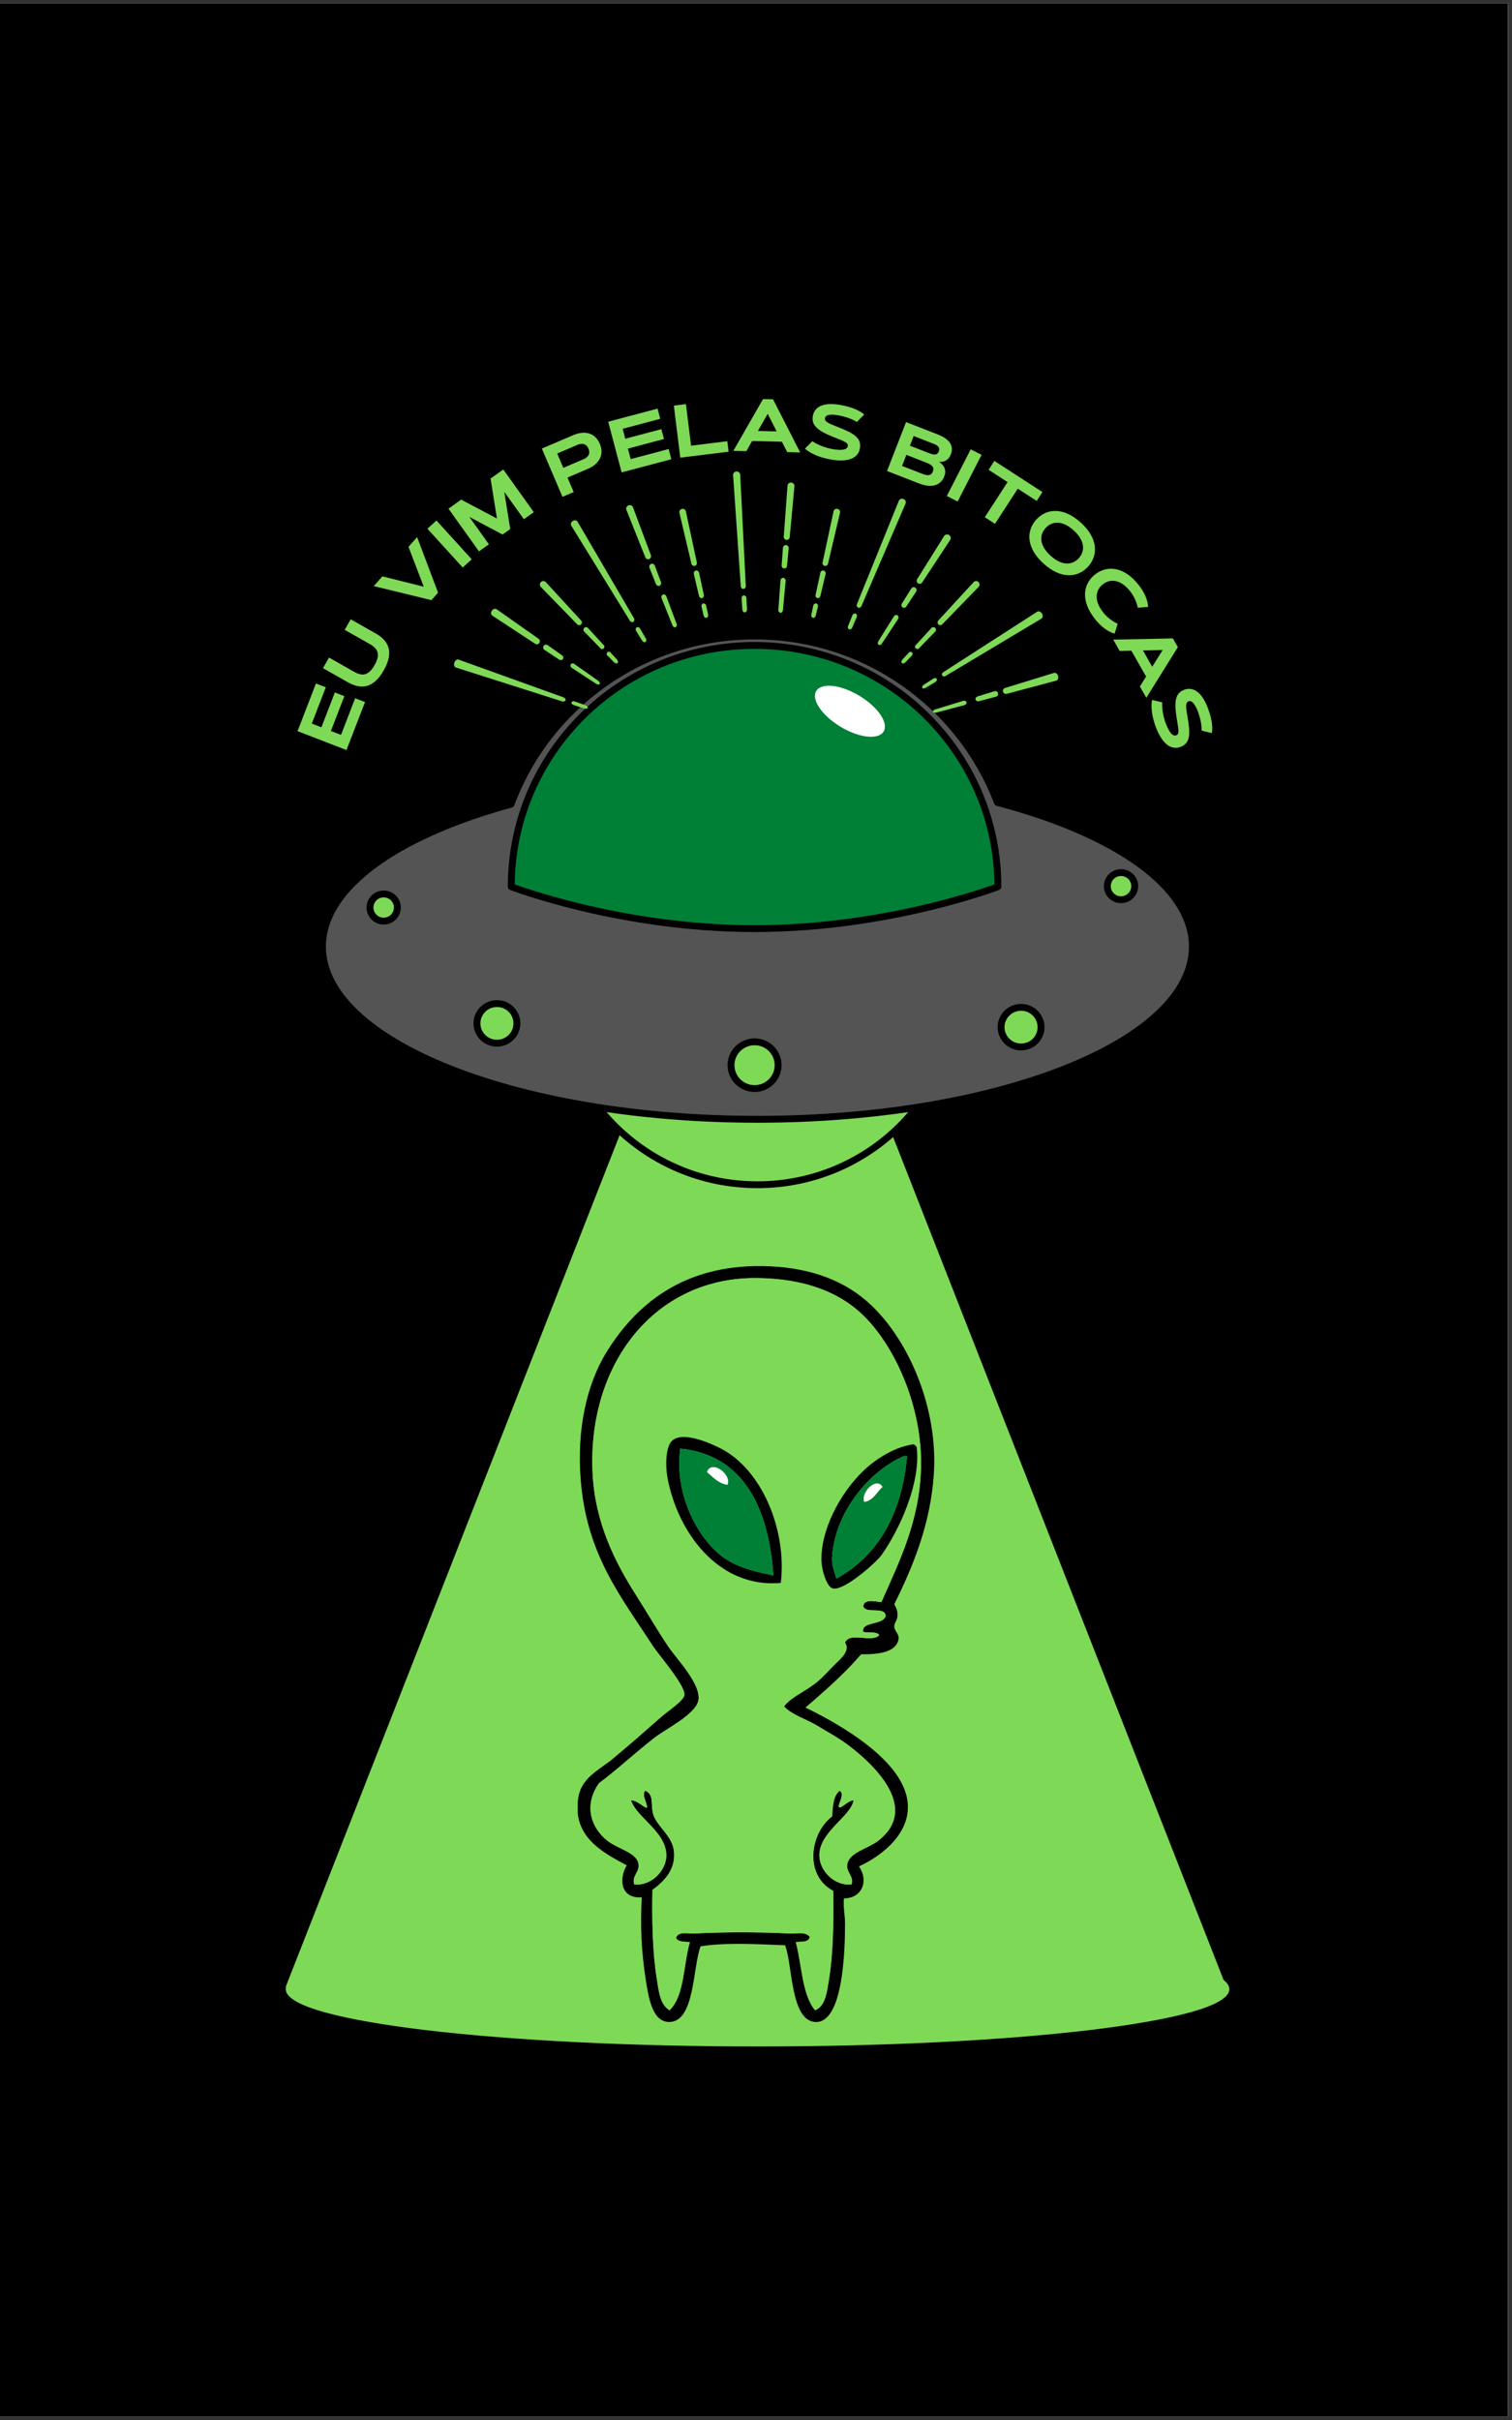 <svg xmlns="http://www.w3.org/2000/svg" xmlns:xlink="http://www.w3.org/1999/xlink" width="250" zoomAndPan="magnify" viewBox="0 0 187.5 300" height="400" preserveAspectRatio="xMidYMid meet" version="1.0"><rect x="0" y="0" width="187.5" height="300" fill="#333333" stroke="none"/><defs><g/><clipPath id="f9d3236e3f"><path d="M 0 0.398 L 187 0.398 L 187 299.602 L 0 299.602 Z M 0 0.398 " clip-rule="nonzero"/></clipPath><clipPath id="e8f3dbde12"><path d="M 35.41 121.641 L 84.461 121.641 L 84.461 246.539 L 35.41 246.539 Z M 35.41 121.641 " clip-rule="nonzero"/></clipPath><clipPath id="3536356041"><path d="M 103.039 121.641 L 152.062 121.641 L 152.062 246.539 L 103.039 246.539 Z M 103.039 121.641 " clip-rule="nonzero"/></clipPath><clipPath id="579804bc78"><path d="M 83.68 121.641 L 103.844 121.641 L 103.844 246.539 L 83.68 246.539 Z M 83.68 121.641 " clip-rule="nonzero"/></clipPath><clipPath id="fda58ca8d5"><path d="M 68 96 L 120 96 L 120 147.344 L 68 147.344 Z M 68 96 " clip-rule="nonzero"/></clipPath><clipPath id="6d37920ca8"><path d="M 39.551 78.344 L 148 78.344 L 148 139 L 39.551 139 Z M 39.551 78.344 " clip-rule="nonzero"/></clipPath><clipPath id="718c9d4d08"><path d="M 39.551 78.344 L 148.301 78.344 L 148.301 140 L 39.551 140 Z M 39.551 78.344 " clip-rule="nonzero"/></clipPath><clipPath id="fc1042b901"><path d="M 35.438 239.469 L 152.438 239.469 L 152.438 253.719 L 35.438 253.719 Z M 35.438 239.469 " clip-rule="nonzero"/></clipPath><clipPath id="f99ba51ae5"><path d="M 71.641 156.953 L 115.855 156.953 L 115.855 250.664 L 71.641 250.664 Z M 71.641 156.953 " clip-rule="nonzero"/></clipPath><clipPath id="f22e948e67"><path d="M 101 85 L 110 85 L 110 92 L 101 92 Z M 101 85 " clip-rule="nonzero"/></clipPath><clipPath id="bb89c81e81"><path d="M 102.379 83.734 L 110.734 88.754 L 108.418 92.609 L 100.062 87.59 Z M 102.379 83.734 " clip-rule="nonzero"/></clipPath><clipPath id="be34e94643"><path d="M 102.379 83.734 L 110.734 88.754 L 108.418 92.609 L 100.062 87.59 Z M 102.379 83.734 " clip-rule="nonzero"/></clipPath><clipPath id="cc51891d74"><path d="M 102.379 83.734 L 110.734 88.754 L 108.418 92.609 L 100.062 87.59 Z M 102.379 83.734 " clip-rule="nonzero"/></clipPath><clipPath id="2fddd3ce99"><path d="M 56.25 81 L 71 81 L 71 87 L 56.25 87 Z M 56.25 81 " clip-rule="nonzero"/></clipPath><clipPath id="5411a255d5"><path d="M 90 58.391 L 93 58.391 L 93 74 L 90 74 Z M 90 58.391 " clip-rule="nonzero"/></clipPath><clipPath id="fc53cfe158"><path d="M 115.66 86.844 L 120 86.844 L 120 88.359 L 115.66 88.359 Z M 115.66 86.844 " clip-rule="nonzero"/></clipPath><clipPath id="8521626c89"><path d="M 124.188 83.387 L 131.238 83.387 L 131.238 86.117 L 124.188 86.117 Z M 124.188 83.387 " clip-rule="nonzero"/></clipPath></defs><g clip-path="url(#f9d3236e3f)"><path fill="#ffffff" d="M 0 0.398 L 187.5 0.398 L 187.5 307.148 L 0 307.148 Z M 0 0.398 " fill-opacity="1" fill-rule="nonzero"/><path fill="#ffffff" d="M 0 0.398 L 187.5 0.398 L 187.5 300.398 L 0 300.398 Z M 0 0.398 " fill-opacity="1" fill-rule="nonzero"/><path fill="#000000" d="M 0 0.398 L 187.5 0.398 L 187.5 300.398 L 0 300.398 Z M 0 0.398 " fill-opacity="1" fill-rule="nonzero"/></g><g clip-path="url(#e8f3dbde12)"><path fill="#7ed957" d="M 84.25 121.82 L 35.789 245.387 L 35.406 246.367 L 84.461 246.367 Z M 84.25 121.82 " fill-opacity="1" fill-rule="nonzero"/></g><g clip-path="url(#3536356041)"><path fill="#7ed957" d="M 103.25 121.82 L 151.711 245.387 L 152.094 246.367 L 103.039 246.367 Z M 103.25 121.82 " fill-opacity="1" fill-rule="nonzero"/></g><g clip-path="url(#579804bc78)"><path fill="#7ed957" d="M 83.68 121.645 L 103.844 121.645 L 103.844 246.535 L 83.68 246.535 L 83.68 121.645 " fill-opacity="1" fill-rule="nonzero"/></g><g fill="#7ed957" fill-opacity="1"><g transform="translate(42.754, 93.533)"><g><path d="M -2.898 -3.371 L -4.09 -3.832 L -2.352 -8.332 L -3.574 -8.805 L -5.855 -2.895 L 0.211 -0.551 L 2.512 -6.5 L 1.289 -6.973 L -0.465 -2.434 L -1.719 -2.914 L -0.051 -7.23 L -1.23 -7.688 Z M -2.898 -3.371 "/></g></g></g><g fill="#7ed957" fill-opacity="1"><g transform="translate(45.426, 86.55)"><g><path d="M 2.164 -3.457 C 3.434 -5.699 2.812 -7.094 1.152 -8.031 L -1.938 -9.781 L -2.68 -8.469 L 0.41 -6.719 C 1.43 -6.141 1.789 -5.453 1.023 -4.102 C 0.262 -2.75 -0.516 -2.707 -1.535 -3.281 L -4.625 -5.035 L -5.371 -3.719 L -2.281 -1.969 C -0.621 -1.031 0.895 -1.215 2.164 -3.457 Z M 2.164 -3.457 "/></g></g></g><g fill="#7ed957" fill-opacity="1"><g transform="translate(49.635, 79.422)"><g/></g></g><g fill="#7ed957" fill-opacity="1"><g transform="translate(51.099, 77.106)"><g><path d="M 1.449 -4.375 L -3.684 -5.656 L -4.75 -4.449 L 2.398 -2.707 L 3.223 -3.637 L 0.629 -10.523 L -0.441 -9.316 Z M 1.449 -4.375 "/></g></g></g><g fill="#7ed957" fill-opacity="1"><g transform="translate(56.913, 70.782)"><g><path d="M 0.469 -0.426 L 1.586 -1.445 L -2.789 -6.258 L -3.91 -5.238 Z M 0.469 -0.426 "/></g></g></g><g fill="#7ed957" fill-opacity="1"><g transform="translate(58.919, 68.697)"><g><path d="M -1.73 -6.762 L -3.305 -5.633 L 0.48 -0.344 L 1.707 -1.223 L -0.719 -4.617 L 3.402 -2.434 L 4.355 -3.113 L 3.617 -7.723 L 6.047 -4.328 L 7.277 -5.207 L 3.492 -10.496 L 1.914 -9.371 L 2.707 -4.414 Z M -1.73 -6.762 "/></g></g></g><g fill="#7ed957" fill-opacity="1"><g transform="translate(66.865, 63.266)"><g/></g></g><g fill="#7ed957" fill-opacity="1"><g transform="translate(69.209, 61.823)"><g><path d="M 2.387 -6.672 C 3.059 -6.957 3.527 -6.766 3.766 -6.207 C 4.004 -5.648 3.82 -5.18 3.148 -4.895 L 0.648 -3.824 L -0.109 -5.602 Z M 1.93 -0.824 L 1.164 -2.621 L 3.664 -3.688 C 5.141 -4.32 5.742 -5.473 5.172 -6.809 C 4.602 -8.145 3.352 -8.508 1.871 -7.875 L -2.016 -6.215 L 0.543 -0.23 Z M 1.93 -0.824 "/></g></g></g><g fill="#7ed957" fill-opacity="1"><g transform="translate(76.518, 58.717)"><g><path d="M 1.023 -4.328 L 0.699 -5.559 L 5.359 -6.797 L 5.023 -8.062 L -1.098 -6.438 L 0.57 -0.152 L 6.734 -1.789 L 6.398 -3.055 L 1.695 -1.805 L 1.348 -3.105 L 5.82 -4.293 L 5.496 -5.516 Z M 1.023 -4.328 "/></g></g></g><g fill="#7ed957" fill-opacity="1"><g transform="translate(83.774, 56.809)"><g><path d="M 1.285 -6.715 L -0.211 -6.527 L 0.586 -0.074 L 6.578 -0.812 L 6.418 -2.113 L 1.926 -1.559 Z M 1.285 -6.715 "/></g></g></g><g fill="#7ed957" fill-opacity="1"><g transform="translate(90.759, 55.886)"><g><path d="M 6.863 0.164 L 8.473 0.203 L 5.105 -6.383 L 3.863 -6.414 L 0.18 0.004 L 1.793 0.043 L 2.512 -1.215 L 6.203 -1.125 Z M 4.441 -4.586 L 5.551 -2.406 L 3.227 -2.465 Z M 4.441 -4.586 "/></g></g></g><g fill="#7ed957" fill-opacity="1"><g transform="translate(99.405, 56.144)"><g><path d="M 7.766 -4.758 C 7.766 -4.758 7.012 -5.559 4.793 -5.945 C 2.461 -6.355 1.566 -5.555 1.395 -4.574 C 1.203 -3.488 1.844 -2.793 4.02 -1.938 C 5.375 -1.406 5.801 -1.258 5.723 -0.828 C 5.648 -0.406 5.043 -0.262 3.832 -0.473 C 2.262 -0.75 1.328 -1.453 1.328 -1.453 L 0.414 -0.527 C 0.414 -0.527 1.34 0.418 3.605 0.816 C 5.672 1.18 7.004 0.73 7.23 -0.562 C 7.449 -1.809 6.539 -2.422 4.531 -3.191 C 3.363 -3.641 2.824 -3.875 2.898 -4.309 C 2.969 -4.699 3.469 -4.848 4.566 -4.656 C 6.035 -4.398 6.852 -3.832 6.852 -3.832 Z M 7.766 -4.758 "/></g></g></g><g fill="#7ed957" fill-opacity="1"><g transform="translate(106.764, 57.561)"><g/></g></g><g fill="#7ed957" fill-opacity="1"><g transform="translate(109.449, 58.175)"><g><path d="M 4.496 1.75 C 6.414 2.496 7.316 1.742 7.648 0.883 C 7.93 0.168 7.695 -0.457 7.008 -0.922 C 7.641 -0.863 8.195 -1.156 8.457 -1.828 C 8.766 -2.621 8.688 -3.602 6.785 -4.34 L 2.906 -5.848 L 0.551 0.215 Z M 2.414 -0.414 L 2.949 -1.785 L 5.449 -0.809 C 6.266 -0.492 6.406 -0.176 6.23 0.281 C 6.055 0.734 5.734 0.875 4.918 0.559 Z M 3.391 -2.922 L 3.855 -4.121 L 6.359 -3.148 C 7.02 -2.891 7.105 -2.562 6.973 -2.219 C 6.84 -1.875 6.551 -1.691 5.895 -1.949 Z M 3.391 -2.922 "/></g></g></g><g fill="#7ed957" fill-opacity="1"><g transform="translate(116.846, 61.199)"><g><path d="M 0.566 0.289 L 1.91 0.977 L 4.875 -4.812 L 3.531 -5.5 Z M 0.566 0.289 "/></g></g></g><g fill="#7ed957" fill-opacity="1"><g transform="translate(119.508, 62.429)"><g><path d="M 3.801 -5.289 L 3.09 -4.188 L 5.438 -2.668 L 2.613 1.691 L 3.879 2.512 L 6.703 -1.848 L 9.051 -0.328 L 9.762 -1.43 Z M 3.801 -5.289 "/></g></g></g><g fill="#7ed957" fill-opacity="1"><g transform="translate(126.017, 66.556)"><g><path d="M 3.398 3.316 C 5.586 5.297 7.668 5.062 8.918 3.68 C 10.168 2.297 10.191 0.203 8.004 -1.777 C 5.816 -3.754 3.734 -3.523 2.484 -2.137 C 1.234 -0.754 1.211 1.34 3.398 3.316 Z M 4.277 2.344 C 2.793 1.004 2.895 -0.273 3.641 -1.094 C 4.383 -1.914 5.641 -2.145 7.125 -0.805 C 8.609 0.539 8.508 1.816 7.766 2.637 C 7.023 3.457 5.762 3.688 4.277 2.344 Z M 4.277 2.344 "/></g></g></g><g fill="#7ed957" fill-opacity="1"><g transform="translate(132.984, 72.935)"><g><path d="M 3.77 -0.492 C 4.633 -1.18 5.914 -1.203 7.16 0.359 C 7.938 1.336 8.109 2.402 8.109 2.402 L 9.387 2.309 C 9.387 2.309 9.457 1.137 8.188 -0.457 C 6.348 -2.762 4.258 -2.871 2.797 -1.707 C 1.34 -0.547 0.977 1.52 2.816 3.824 C 4.086 5.418 5.242 5.609 5.242 5.609 L 5.617 4.387 C 5.617 4.387 4.617 3.984 3.84 3.008 C 2.594 1.441 2.902 0.199 3.77 -0.492 Z M 3.77 -0.492 "/></g></g></g><g fill="#7ed957" fill-opacity="1"><g transform="translate(137.962, 79.139)"><g><path d="M 3.395 5.965 L 4.191 7.367 L 8.102 1.082 L 7.488 0.004 L 0.09 0.156 L 0.887 1.559 L 2.336 1.527 L 4.164 4.734 Z M 6.219 1.441 L 4.922 3.516 L 3.773 1.496 Z M 6.219 1.441 "/></g></g></g><g fill="#7ed957" fill-opacity="1"><g transform="translate(142.199, 86.68)"><g><path d="M 8.078 4.199 C 8.078 4.199 8.375 3.141 7.566 1.043 C 6.715 -1.168 5.57 -1.523 4.637 -1.164 C 3.609 -0.766 3.344 0.141 3.734 2.445 C 3.973 3.879 4.066 4.32 3.66 4.477 C 3.262 4.633 2.824 4.188 2.383 3.039 C 1.809 1.551 1.93 0.391 1.93 0.391 L 0.664 0.086 C 0.664 0.086 0.332 1.363 1.156 3.512 C 1.91 5.469 2.984 6.375 4.211 5.906 C 5.391 5.449 5.445 4.355 5.07 2.238 C 4.855 1.004 4.777 0.422 5.188 0.262 C 5.555 0.121 5.941 0.473 6.344 1.516 C 6.879 2.902 6.812 3.895 6.812 3.895 Z M 8.078 4.199 "/></g></g></g><path fill="#7ed957" d="M 118.871 122.141 C 118.871 135.797 107.703 146.871 93.926 146.871 C 80.152 146.871 68.98 135.797 68.98 122.141 C 68.98 108.48 80.152 97.41 93.926 97.41 C 107.703 97.41 118.871 108.48 118.871 122.141 " fill-opacity="1" fill-rule="nonzero"/><g clip-path="url(#fda58ca8d5)"><path fill="#000000" d="M 118.871 122.141 L 118.441 122.141 C 118.441 128.855 115.699 134.926 111.262 139.328 C 106.824 143.727 100.699 146.445 93.926 146.445 C 87.156 146.445 81.027 143.727 76.59 139.328 C 72.152 134.926 69.41 128.855 69.41 122.141 C 69.41 115.426 72.152 109.352 76.59 104.953 C 81.027 100.555 87.156 97.832 93.926 97.832 C 100.699 97.832 106.824 100.555 111.262 104.953 C 115.699 109.352 118.441 115.426 118.441 122.141 L 119.297 122.141 C 119.297 108.246 107.938 96.984 93.926 96.984 C 79.914 96.984 68.555 108.246 68.555 122.141 C 68.555 136.031 79.914 147.293 93.926 147.293 C 107.938 147.293 119.297 136.031 119.297 122.141 L 118.871 122.141 " fill-opacity="1" fill-rule="nonzero"/></g><g clip-path="url(#6d37920ca8)"><path fill="#545454" d="M 123.691 99.48 C 119.094 87.422 107.344 78.84 93.57 78.84 C 79.719 78.84 67.91 87.52 63.375 99.695 C 49.246 103.555 39.984 110.02 39.984 117.344 C 39.984 129.168 64.137 138.758 93.926 138.758 C 123.719 138.758 147.867 129.168 147.867 117.344 C 147.867 109.883 138.258 103.316 123.691 99.48 " fill-opacity="1" fill-rule="nonzero"/></g><g clip-path="url(#718c9d4d08)"><path fill="#000000" d="M 123.691 99.48 L 124.09 99.332 C 119.434 87.109 107.527 78.418 93.57 78.418 C 79.535 78.418 67.566 87.211 62.973 99.547 L 63.375 99.695 L 63.258 99.285 C 56.16 101.227 50.273 103.82 46.125 106.879 C 44.055 108.41 42.418 110.059 41.293 111.809 C 40.168 113.559 39.559 115.422 39.559 117.344 C 39.559 118.891 39.953 120.406 40.699 121.852 C 42.008 124.383 44.367 126.715 47.559 128.801 C 52.352 131.93 59.039 134.52 66.98 136.332 C 74.922 138.148 84.121 139.184 93.926 139.184 C 108.867 139.18 122.398 136.781 132.227 132.879 C 137.141 130.926 141.137 128.602 143.922 125.984 C 145.316 124.68 146.406 123.297 147.152 121.852 C 147.898 120.406 148.297 118.891 148.297 117.344 C 148.297 115.387 147.664 113.492 146.496 111.715 C 144.746 109.043 141.812 106.613 137.949 104.48 C 134.086 102.348 129.289 100.516 123.797 99.07 L 123.691 99.48 L 124.09 99.332 L 123.691 99.48 L 123.578 99.891 C 130.828 101.797 136.828 104.387 140.988 107.395 C 143.07 108.898 144.688 110.504 145.777 112.172 C 146.871 113.844 147.438 115.57 147.438 117.344 C 147.438 118.75 147.082 120.121 146.391 121.465 C 145.184 123.812 142.934 126.059 139.824 128.094 C 135.156 131.145 128.551 133.711 120.68 135.508 C 112.809 137.305 103.672 138.332 93.926 138.332 C 79.078 138.336 65.637 135.941 55.941 132.09 C 51.098 130.168 47.191 127.879 44.52 125.371 C 43.184 124.113 42.152 122.809 41.461 121.465 C 40.77 120.121 40.414 118.75 40.414 117.344 C 40.414 115.602 40.961 113.906 42.016 112.266 C 43.594 109.805 46.32 107.477 49.977 105.41 C 53.633 103.348 58.219 101.543 63.488 100.102 C 63.621 100.066 63.727 99.969 63.773 99.84 C 68.25 87.828 79.902 79.266 93.57 79.266 C 107.16 79.266 118.758 87.73 123.289 99.629 C 123.336 99.758 123.445 99.855 123.578 99.891 L 123.691 99.48 " fill-opacity="1" fill-rule="nonzero"/></g><path fill="#7ed957" d="M 49.277 112.504 C 49.277 113.434 48.516 114.188 47.578 114.188 C 46.641 114.188 45.883 113.434 45.883 112.504 C 45.883 111.574 46.641 110.824 47.578 110.824 C 48.516 110.824 49.277 111.574 49.277 112.504 " fill-opacity="1" fill-rule="nonzero"/><path fill="#000000" d="M 49.277 112.504 L 48.848 112.504 C 48.848 112.855 48.707 113.164 48.477 113.395 C 48.246 113.625 47.93 113.762 47.578 113.762 C 47.227 113.762 46.91 113.625 46.68 113.395 C 46.449 113.164 46.309 112.855 46.309 112.504 C 46.309 112.156 46.449 111.844 46.68 111.613 C 46.91 111.387 47.227 111.246 47.578 111.246 C 47.93 111.246 48.246 111.387 48.477 111.613 C 48.707 111.844 48.848 112.156 48.848 112.504 L 49.703 112.504 C 49.703 111.34 48.754 110.398 47.578 110.398 C 46.406 110.398 45.453 111.344 45.453 112.504 C 45.453 113.668 46.406 114.613 47.578 114.613 C 48.754 114.613 49.703 113.668 49.703 112.504 L 49.277 112.504 " fill-opacity="1" fill-rule="nonzero"/><path fill="#7ed957" d="M 140.715 109.852 C 140.715 110.781 139.953 111.535 139.016 111.535 C 138.078 111.535 137.316 110.781 137.316 109.852 C 137.316 108.922 138.078 108.168 139.016 108.168 C 139.953 108.168 140.715 108.922 140.715 109.852 " fill-opacity="1" fill-rule="nonzero"/><path fill="#000000" d="M 140.715 109.852 L 140.285 109.852 C 140.285 110.203 140.145 110.512 139.914 110.742 C 139.68 110.973 139.367 111.113 139.016 111.113 C 138.664 111.113 138.348 110.973 138.117 110.742 C 137.887 110.512 137.746 110.203 137.746 109.852 C 137.746 109.504 137.887 109.191 138.117 108.965 C 138.348 108.734 138.664 108.594 139.016 108.594 C 139.367 108.594 139.684 108.734 139.914 108.965 C 140.145 109.191 140.285 109.504 140.285 109.852 L 141.141 109.852 C 141.141 108.688 140.188 107.746 139.016 107.746 C 137.84 107.746 136.891 108.688 136.891 109.852 C 136.891 111.016 137.84 111.961 139.016 111.961 C 140.188 111.961 141.141 111.016 141.141 109.852 L 140.715 109.852 " fill-opacity="1" fill-rule="nonzero"/><path fill="#7ed957" d="M 64.102 126.867 C 64.102 128.223 62.992 129.32 61.625 129.32 C 60.258 129.32 59.148 128.223 59.148 126.867 C 59.148 125.512 60.258 124.41 61.625 124.41 C 62.992 124.41 64.102 125.512 64.102 126.867 " fill-opacity="1" fill-rule="nonzero"/><path fill="#000000" d="M 64.102 126.867 L 63.672 126.867 C 63.672 127.43 63.445 127.934 63.074 128.301 C 62.703 128.672 62.191 128.898 61.625 128.898 C 61.059 128.898 60.547 128.672 60.176 128.301 C 59.805 127.934 59.574 127.43 59.574 126.867 C 59.574 126.305 59.805 125.797 60.176 125.43 C 60.547 125.062 61.059 124.836 61.625 124.836 C 62.191 124.836 62.703 125.062 63.074 125.43 C 63.445 125.797 63.672 126.305 63.672 126.867 L 64.527 126.867 C 64.527 125.273 63.227 123.984 61.625 123.984 C 60.02 123.984 58.723 125.273 58.719 126.867 C 58.719 128.457 60.02 129.746 61.625 129.746 C 63.227 129.746 64.527 128.457 64.527 126.867 L 64.102 126.867 " fill-opacity="1" fill-rule="nonzero"/><path fill="#7ed957" d="M 129.098 127.332 C 129.098 128.691 127.988 129.789 126.621 129.789 C 125.254 129.789 124.145 128.691 124.145 127.332 C 124.145 125.977 125.254 124.879 126.621 124.879 C 127.988 124.879 129.098 125.977 129.098 127.332 " fill-opacity="1" fill-rule="nonzero"/><path fill="#000000" d="M 129.098 127.332 L 128.668 127.332 C 128.668 127.898 128.441 128.402 128.07 128.77 C 127.699 129.141 127.188 129.363 126.621 129.363 C 126.055 129.363 125.547 129.141 125.172 128.77 C 124.801 128.402 124.57 127.895 124.57 127.332 C 124.57 126.773 124.801 126.266 125.172 125.898 C 125.547 125.527 126.055 125.301 126.621 125.301 C 127.188 125.301 127.699 125.527 128.07 125.898 C 128.441 126.266 128.668 126.773 128.668 127.332 L 129.527 127.332 C 129.527 125.742 128.227 124.453 126.621 124.453 C 125.016 124.453 123.715 125.742 123.715 127.332 C 123.715 128.926 125.016 130.215 126.621 130.215 C 128.227 130.215 129.527 128.926 129.527 127.332 L 129.098 127.332 " fill-opacity="1" fill-rule="nonzero"/><path fill="#7ed957" d="M 96.492 132.047 C 96.492 133.648 95.188 134.945 93.57 134.945 C 91.957 134.945 90.648 133.648 90.648 132.047 C 90.648 130.449 91.957 129.152 93.57 129.152 C 95.188 129.152 96.492 130.449 96.492 132.047 " fill-opacity="1" fill-rule="nonzero"/><path fill="#000000" d="M 96.492 132.047 L 96.066 132.047 C 96.066 132.73 95.789 133.348 95.336 133.797 C 94.883 134.246 94.262 134.523 93.57 134.523 C 92.883 134.523 92.262 134.246 91.809 133.797 C 91.355 133.348 91.078 132.73 91.078 132.047 C 91.078 131.363 91.355 130.75 91.809 130.301 C 92.262 129.852 92.883 129.574 93.57 129.574 C 94.262 129.574 94.883 129.852 95.336 130.301 C 95.789 130.75 96.066 131.363 96.066 132.047 L 96.922 132.047 C 96.922 130.215 95.422 128.727 93.57 128.727 C 91.723 128.727 90.223 130.215 90.223 132.047 C 90.223 133.883 91.723 135.371 93.57 135.371 C 95.422 135.371 96.922 133.883 96.922 132.047 L 96.492 132.047 " fill-opacity="1" fill-rule="nonzero"/><path fill="#008037" d="M 123.746 109.926 C 123.746 109.926 110.234 115.121 93.57 115.121 C 76.906 115.121 63.398 109.926 63.398 109.926 C 63.398 93.406 76.906 80.012 93.57 80.012 C 110.234 80.012 123.746 93.406 123.746 109.926 " fill-opacity="1" fill-rule="nonzero"/><path fill="#000000" d="M 123.746 109.926 L 123.59 109.531 L 123.555 109.547 C 122.773 109.84 109.629 114.695 93.57 114.695 C 85.285 114.695 77.773 113.402 72.336 112.109 C 69.617 111.465 67.418 110.816 65.902 110.336 C 65.141 110.094 64.555 109.891 64.156 109.75 C 63.957 109.68 63.805 109.625 63.703 109.586 C 63.652 109.57 63.613 109.555 63.59 109.547 L 63.555 109.531 L 63.398 109.926 L 63.828 109.926 C 63.828 101.781 67.156 94.414 72.539 89.074 C 77.922 83.734 85.355 80.438 93.57 80.438 C 101.789 80.438 109.219 83.734 114.605 89.074 C 119.988 94.414 123.316 101.781 123.316 109.926 L 123.746 109.926 L 123.59 109.531 L 123.746 109.926 L 124.172 109.926 C 124.172 93.172 110.473 79.59 93.57 79.586 C 76.672 79.59 62.973 93.172 62.973 109.926 C 62.973 110.102 63.078 110.258 63.242 110.32 C 63.273 110.332 76.82 115.543 93.57 115.543 C 110.324 115.543 123.871 110.332 123.898 110.32 C 124.066 110.258 124.172 110.102 124.172 109.926 L 123.746 109.926 " fill-opacity="1" fill-rule="nonzero"/><g clip-path="url(#fc1042b901)"><path fill="#7ed957" d="M 142.281 242.562 C 135.844 241.426 126.875 240.551 116.344 240.027 C 109.25 239.672 101.711 239.492 93.941 239.492 C 92.25 239.492 90.691 239.5 89.18 239.516 C 58.543 239.812 35.438 242.855 35.438 246.598 C 35.438 249.199 46.211 250.879 52.633 251.648 C 63.668 252.969 78.336 253.695 93.941 253.695 C 109.543 253.695 124.211 252.969 135.246 251.648 C 141.668 250.879 152.445 249.199 152.445 246.598 C 152.445 245.109 149.023 243.75 142.281 242.562 Z M 142.281 242.562 " fill-opacity="1" fill-rule="nonzero"/></g><g clip-path="url(#f99ba51ae5)"><path fill="#000000" d="M 79.184 231.105 C 79.008 229.66 76.68 229.246 75.336 228.199 C 73.324 226.633 72.324 223.852 74.273 221.066 C 76.625 219.297 78.305 217.688 81.043 215.516 C 82.516 214.348 86.332 212.512 86.613 210.758 C 86.938 208.734 83.898 205.637 82.898 204.152 C 81.504 202.078 80.203 199.828 78.918 197.812 C 76.316 193.727 73.758 188.801 73.477 182.484 C 72.887 169.055 81.199 158.355 93.777 158.438 C 99.656 158.477 104.102 160.129 107.18 163.195 C 111.113 167.117 114.402 174.566 114.211 181.957 C 114.039 188.543 111.562 193.496 109.301 198.605 C 108.465 198.539 107.168 198.172 107.047 199.133 C 107.379 200.121 109.75 199.082 109.832 200.32 C 109.523 201.512 106.77 200.973 107.047 202.305 C 107.691 202.453 108.73 202.211 109.035 202.699 C 108.113 203.723 105.406 202.23 104.789 203.625 C 105.484 204.684 104.219 205.629 103.332 206.531 C 102.68 207.195 102.051 207.887 101.473 208.383 C 100 209.648 98.055 210.367 97.227 211.551 C 98.285 212.633 99.895 213.059 101.34 213.93 C 102.648 214.719 104.047 215.469 105.32 216.441 C 108.844 219.133 113.906 224.309 108.902 228.199 C 107.645 229.18 105.16 229.66 105.055 231.238 C 104.992 232.168 105.934 232.652 105.586 233.617 C 103.336 233.801 101.555 231.77 101.605 229.918 C 101.684 227.031 105.492 225.211 105.852 223.18 C 105.121 223.188 104.254 224.367 103.992 223.973 C 104.035 223.391 104.77 222.414 104.125 221.988 C 103.359 222.59 103.258 223.855 103.199 225.16 C 100.395 227.289 99.719 232.523 103.332 234.41 C 103.391 238.242 103.316 242.285 102.801 245.375 C 102.555 246.832 102.406 248.695 101.074 249.207 C 99.441 247.223 99.449 243.602 98.688 240.75 C 99.41 240.68 100.332 240.805 100.41 240.09 C 99.801 239.418 98.852 239.738 98.023 239.695 C 94.262 239.504 89.742 239.492 86.082 239.695 C 85.355 239.734 84.141 239.371 83.828 240.223 C 84.051 240.746 84.844 240.707 85.551 240.75 C 84.727 243.586 84.898 247.414 83.031 249.207 C 81.812 248.492 81.684 246.758 81.438 245.242 C 80.918 242.012 80.836 238.043 80.91 234.277 C 82.645 233.043 83.84 231.508 83.562 229.391 C 83.324 227.574 81.516 226.414 81.043 225.027 C 80.598 223.738 81.215 222.461 79.98 221.988 C 79.594 222.691 80.234 223.375 80.246 224.105 C 79.809 224.094 79.105 223.215 78.254 223.18 C 78.953 225.359 82.645 227.062 82.633 230.051 C 82.625 231.785 80.871 233.82 78.652 233.617 C 78.324 232.527 79.309 232.133 79.184 231.105 Z M 77.723 231.238 C 76.703 232.941 76.969 235.406 79.582 235.203 C 79.402 238.699 79.508 241.844 80.113 245.641 C 80.465 247.852 80.961 250.703 83.031 250.66 C 86.18 250.598 85.902 243.809 86.879 241.281 C 89.906 240.777 94.113 241.023 97.359 241.148 C 98.293 243.512 98.004 250.441 101.074 250.66 C 104.57 250.91 104.797 241.695 104.789 238.375 C 104.789 237.426 104.539 236.352 104.656 235.336 C 106.953 235.324 107.742 233.113 106.516 231.371 C 109.812 229.871 114.43 226.152 111.82 221.066 C 109.711 216.949 103.602 213.477 99.883 211.684 C 102.293 209.598 104.707 207.508 106.781 205.078 C 109.012 205.098 111.125 204.82 111.422 203.227 C 111.547 202.566 110.922 202.227 110.895 201.645 C 110.871 201.242 111.285 200.824 111.289 200.32 C 111.301 199.617 111.203 199.48 110.895 198.867 C 113.363 193.914 115.395 188.77 115.801 182.75 C 116.348 174.637 112.754 166.23 107.973 161.742 C 104.922 158.875 100.809 157.23 95.504 156.984 C 85.414 156.52 79.258 161.191 75.336 167.422 C 72.738 171.547 71.5 177.199 72.02 183.543 C 72.773 192.758 76.984 197.898 81.043 204.152 C 81.625 205.055 84.961 208.883 84.887 210.098 C 84.844 210.832 82.828 212.113 81.969 212.875 C 79.75 214.832 78.184 216.211 76 218.027 C 74.367 219.383 72.207 220.305 71.754 222.652 C 70.793 227.645 74.77 229.66 77.723 231.238 " fill-opacity="1" fill-rule="evenodd"/></g><path fill="#7ed957" d="M 113.68 179.445 C 114.203 183.926 111.465 189.754 109.301 192.789 C 108.668 193.676 104.531 197.391 103.199 196.887 C 102.516 196.629 101.918 194.711 101.871 193.582 C 101.707 189.746 104.191 185.086 107.047 182.352 C 108.691 180.777 111.078 179.324 113.281 179.051 C 113.473 179.125 113.605 179.258 113.68 179.445 Z M 82.766 183.145 C 82.504 181.703 82.547 179.43 83.297 178.652 C 84.582 177.324 88.129 178.926 89.398 179.578 C 94.453 182.176 97.594 189.609 96.828 196.227 C 89.059 196.93 83.992 189.879 82.766 183.145 Z M 78.652 233.617 C 80.871 233.82 82.625 231.785 82.633 230.051 C 82.645 227.062 78.953 225.359 78.254 223.18 C 79.105 223.215 79.809 224.094 80.246 224.105 C 80.234 223.375 79.594 222.691 79.98 221.988 C 81.219 222.461 80.598 223.738 81.043 225.027 C 81.516 226.414 83.324 227.574 83.562 229.391 C 83.84 231.508 82.645 233.043 80.91 234.277 C 80.836 238.043 80.918 242.012 81.438 245.242 C 81.684 246.758 81.812 248.492 83.031 249.207 C 84.898 247.414 84.727 243.586 85.551 240.75 C 84.844 240.707 84.051 240.746 83.828 240.223 C 84.141 239.371 85.355 239.734 86.082 239.695 C 89.742 239.492 94.262 239.504 98.023 239.695 C 98.852 239.738 99.801 239.418 100.41 240.09 C 100.332 240.805 99.41 240.68 98.688 240.75 C 99.449 243.602 99.441 247.223 101.074 249.207 C 102.406 248.695 102.555 246.832 102.801 245.375 C 103.316 242.285 103.391 238.242 103.332 234.41 C 99.719 232.523 100.395 227.289 103.199 225.16 C 103.258 223.855 103.359 222.59 104.125 221.988 C 104.77 222.414 104.035 223.391 103.992 223.973 C 104.254 224.367 105.121 223.188 105.852 223.18 C 105.492 225.211 101.684 227.031 101.605 229.918 C 101.555 231.77 103.336 233.801 105.586 233.617 C 105.934 232.652 104.992 232.168 105.055 231.238 C 105.16 229.66 107.645 229.18 108.902 228.199 C 113.906 224.309 108.844 219.133 105.32 216.441 C 104.047 215.469 102.648 214.719 101.34 213.93 C 99.895 213.059 98.285 212.637 97.227 211.551 C 98.055 210.367 100 209.648 101.473 208.383 C 102.051 207.887 102.68 207.195 103.332 206.531 C 104.219 205.629 105.484 204.684 104.789 203.625 C 105.406 202.23 108.113 203.727 109.035 202.699 C 108.73 202.211 107.691 202.453 107.047 202.305 C 106.77 200.973 109.523 201.512 109.832 200.32 C 109.75 199.082 107.379 200.121 107.047 199.133 C 107.168 198.172 108.465 198.539 109.301 198.605 C 111.562 193.496 114.039 188.543 114.211 181.957 C 114.402 174.566 111.113 167.117 107.18 163.195 C 104.102 160.129 99.656 158.477 93.777 158.438 C 81.199 158.355 72.887 169.055 73.48 182.484 C 73.758 188.801 76.316 193.73 78.918 197.812 C 80.203 199.828 81.504 202.078 82.898 204.152 C 83.898 205.637 86.938 208.734 86.613 210.758 C 86.332 212.512 82.516 214.348 81.043 215.516 C 78.305 217.688 76.625 219.297 74.273 221.066 C 72.324 223.852 73.324 226.633 75.336 228.199 C 76.68 229.246 79.008 229.66 79.184 231.105 C 79.309 232.133 78.324 232.527 78.652 233.617 " fill-opacity="1" fill-rule="evenodd"/><path fill="#000000" d="M 88.734 192.262 C 85.773 189.426 83.691 184.406 84.359 179.578 C 92.152 180.359 95.336 186.879 95.902 195.301 C 92.863 194.691 90.57 194.02 88.734 192.262 Z M 96.828 196.227 C 97.594 189.609 94.453 182.176 89.398 179.578 C 88.129 178.926 84.582 177.32 83.297 178.652 C 82.547 179.43 82.504 181.703 82.766 183.145 C 83.992 189.879 89.059 196.93 96.828 196.227 " fill-opacity="1" fill-rule="evenodd"/><path fill="#000000" d="M 103.199 192.793 C 103.684 187.223 107.875 182.336 112.086 180.504 C 112.219 180.504 112.352 180.504 112.484 180.504 C 111.816 187.809 108.859 192.836 103.727 195.699 C 103.418 194.676 103.09 194.031 103.199 192.793 Z M 113.281 179.051 C 111.078 179.324 108.691 180.777 107.047 182.352 C 104.191 185.086 101.707 189.746 101.871 193.582 C 101.918 194.711 102.516 196.629 103.199 196.887 C 104.531 197.391 108.668 193.676 109.301 192.793 C 111.465 189.754 114.203 183.926 113.68 179.445 C 113.605 179.258 113.473 179.125 113.281 179.051 " fill-opacity="1" fill-rule="evenodd"/><path fill="#008037" d="M 90.195 184.07 C 89.031 183.863 88.422 183.105 87.676 182.484 C 88.246 180.879 90.805 182.832 90.195 184.07 Z M 95.902 195.301 C 95.336 186.879 92.152 180.359 84.359 179.578 C 83.691 184.406 85.773 189.426 88.734 192.262 C 90.57 194.02 92.863 194.691 95.902 195.301 " fill-opacity="1" fill-rule="evenodd"/><path fill="#008037" d="M 109.434 184.336 C 108.691 184.965 108.352 185.988 107.18 186.184 C 106.695 185.047 108.699 183.004 109.434 184.336 Z M 103.727 195.699 C 108.859 192.836 111.816 187.809 112.484 180.504 C 112.352 180.504 112.219 180.504 112.086 180.504 C 107.875 182.336 103.684 187.223 103.199 192.789 C 103.09 194.031 103.418 194.676 103.727 195.699 " fill-opacity="1" fill-rule="evenodd"/><path fill="#ffffff" d="M 87.676 182.484 C 88.422 183.105 89.031 183.863 90.195 184.07 C 90.805 182.832 88.246 180.879 87.676 182.484 " fill-opacity="1" fill-rule="evenodd"/><path fill="#ffffff" d="M 107.18 186.184 C 108.352 185.988 108.691 184.965 109.434 184.336 C 108.699 183.004 106.695 185.047 107.18 186.184 " fill-opacity="1" fill-rule="evenodd"/><g clip-path="url(#f22e948e67)"><g clip-path="url(#bb89c81e81)"><g clip-path="url(#be34e94643)"><g clip-path="url(#cc51891d74)"><path fill="#ffffff" d="M 109.578 90.684 C 109.422 90.938 109.168 91.121 108.816 91.227 C 108.461 91.336 108.035 91.363 107.535 91.309 C 107.035 91.254 106.5 91.121 105.93 90.914 C 105.359 90.703 104.797 90.43 104.242 90.098 C 103.688 89.766 103.184 89.395 102.73 88.992 C 102.277 88.586 101.91 88.176 101.625 87.758 C 101.34 87.344 101.164 86.953 101.094 86.59 C 101.023 86.227 101.066 85.918 101.219 85.66 C 101.371 85.406 101.625 85.223 101.98 85.117 C 102.336 85.008 102.762 84.98 103.262 85.035 C 103.762 85.09 104.297 85.223 104.867 85.43 C 105.438 85.641 106 85.914 106.555 86.246 C 107.109 86.578 107.613 86.949 108.066 87.352 C 108.52 87.758 108.887 88.168 109.172 88.586 C 109.453 89 109.633 89.391 109.703 89.754 C 109.773 90.117 109.73 90.426 109.578 90.684 Z M 109.578 90.684 " fill-opacity="1" fill-rule="nonzero"/></g></g></g></g><path fill="#7ed957" d="M 71.555 77.375 C 71.672 77.523 71.887 77.547 72.031 77.426 C 72.18 77.309 72.199 77.094 72.082 76.945 C 72.07 76.934 72.059 76.918 72.047 76.906 L 67.656 72.133 C 67.473 71.98 67.203 72 67.047 72.184 C 66.918 72.34 66.914 72.562 67.035 72.727 L 71.555 77.375 " fill-opacity="1" fill-rule="nonzero"/><g clip-path="url(#2fddd3ce99)"><path fill="#7ed957" d="M 70.129 86.816 C 70.18 86.684 70.062 86.52 69.867 86.445 L 56.875 81.773 C 56.68 81.699 56.441 81.867 56.344 82.141 C 56.242 82.41 56.344 82.695 56.539 82.754 L 69.695 86.945 C 69.852 87.02 70.039 86.965 70.129 86.816 " fill-opacity="1" fill-rule="nonzero"/></g><path fill="#7ed957" d="M 71.316 86.969 C 71.121 86.898 70.926 86.945 70.879 87.07 C 70.828 87.195 70.969 87.352 71.164 87.414 L 72.461 87.828 C 72.664 87.891 72.836 87.852 72.883 87.75 C 72.922 87.645 72.793 87.5 72.602 87.43 L 71.316 86.969 " fill-opacity="1" fill-rule="nonzero"/><path fill="#7ed957" d="M 67.922 79.984 C 67.766 79.863 67.543 79.895 67.426 80.051 C 67.422 80.055 67.418 80.062 67.414 80.066 C 67.305 80.238 67.359 80.465 67.527 80.574 C 67.527 80.574 67.531 80.574 67.531 80.574 L 69.332 81.758 C 69.48 81.871 69.699 81.848 69.816 81.699 C 69.902 81.531 69.844 81.324 69.684 81.227 L 67.922 79.984 " fill-opacity="1" fill-rule="nonzero"/><path fill="#7ed957" d="M 74.367 84.793 C 74.43 84.691 74.352 84.512 74.184 84.391 L 71.242 82.324 C 71.109 82.199 70.902 82.211 70.777 82.344 C 70.777 82.348 70.773 82.348 70.773 82.352 C 70.695 82.52 70.762 82.719 70.926 82.805 L 73.93 84.773 C 74.105 84.887 74.301 84.898 74.367 84.793 " fill-opacity="1" fill-rule="nonzero"/><path fill="#7ed957" d="M 66.367 79.809 C 66.539 79.922 66.77 79.879 66.883 79.707 C 66.996 79.535 66.949 79.305 66.785 79.184 L 61.582 75.523 C 61.375 75.41 61.117 75.492 61.008 75.699 C 61.004 75.703 61.004 75.703 61.004 75.707 C 60.852 75.891 60.871 76.16 61.051 76.32 L 66.367 79.809 " fill-opacity="1" fill-rule="nonzero"/><path fill="#7ed957" d="M 76.508 81.758 L 75.773 80.961 C 75.711 80.816 75.547 80.75 75.402 80.809 C 75.258 80.871 75.191 81.035 75.25 81.18 C 75.277 81.242 75.328 81.297 75.391 81.324 L 76.145 82.102 C 76.289 82.25 76.484 82.293 76.574 82.199 C 76.676 82.109 76.645 81.91 76.508 81.758 " fill-opacity="1" fill-rule="nonzero"/><path fill="#7ed957" d="M 74.816 79.922 L 72.949 77.891 C 72.848 77.738 72.648 77.699 72.496 77.797 C 72.348 77.898 72.305 78.102 72.406 78.25 C 72.426 78.281 72.453 78.312 72.484 78.332 L 74.406 80.312 C 74.48 80.453 74.66 80.504 74.805 80.426 C 74.945 80.348 74.996 80.168 74.918 80.027 C 74.895 79.984 74.859 79.945 74.816 79.922 " fill-opacity="1" fill-rule="nonzero"/><path fill="#7ed957" d="M 85.738 69.867 C 85.777 70.062 85.961 70.191 86.156 70.156 C 86.348 70.105 86.465 69.906 86.414 69.715 L 85.047 63.367 C 84.98 63.148 84.746 63.027 84.531 63.098 C 84.34 63.156 84.223 63.348 84.246 63.543 L 85.738 69.867 " fill-opacity="1" fill-rule="nonzero"/><path fill="#7ed957" d="M 86.043 71.164 L 86.676 73.852 C 86.703 74.039 86.871 74.172 87.059 74.152 C 87.234 74.09 87.332 73.898 87.277 73.719 L 86.695 71.02 C 86.664 70.828 86.48 70.695 86.289 70.727 C 86.289 70.727 86.285 70.727 86.285 70.727 C 86.102 70.777 85.988 70.973 86.043 71.16 C 86.043 71.16 86.043 71.164 86.043 71.164 " fill-opacity="1" fill-rule="nonzero"/><path fill="#7ed957" d="M 78.094 76.926 C 78.172 77.094 78.371 77.168 78.543 77.09 C 78.684 76.973 78.711 76.762 78.602 76.613 L 71.621 64.668 C 71.484 64.48 71.219 64.445 71.035 64.586 C 70.824 64.688 70.734 64.938 70.832 65.148 L 78.094 76.926 " fill-opacity="1" fill-rule="nonzero"/><path fill="#7ed957" d="M 80.039 79.586 C 80.168 79.465 80.18 79.266 80.074 79.125 L 79.383 77.945 C 79.312 77.777 79.117 77.699 78.949 77.77 C 78.809 77.891 78.789 78.098 78.902 78.242 L 79.621 79.406 C 79.73 79.582 79.918 79.664 80.039 79.586 " fill-opacity="1" fill-rule="nonzero"/><path fill="#7ed957" d="M 80.539 70.387 L 81.34 72.395 C 81.402 72.578 81.602 72.68 81.785 72.621 C 81.961 72.531 82.039 72.324 81.961 72.145 L 81.203 70.121 C 81.141 69.934 80.934 69.832 80.75 69.898 C 80.746 69.898 80.742 69.902 80.738 69.902 C 80.551 69.98 80.461 70.199 80.539 70.387 " fill-opacity="1" fill-rule="nonzero"/><path fill="#7ed957" d="M 82.633 73.934 C 82.582 73.754 82.395 73.648 82.211 73.699 C 82.211 73.699 82.207 73.699 82.203 73.699 C 82.035 73.785 81.965 73.996 82.047 74.168 L 83.383 77.512 C 83.461 77.703 83.633 77.816 83.773 77.758 C 83.926 77.66 83.977 77.465 83.895 77.305 L 82.633 73.934 " fill-opacity="1" fill-rule="nonzero"/><path fill="#7ed957" d="M 80.027 69.094 C 80.102 69.285 80.316 69.379 80.508 69.305 C 80.695 69.227 80.789 69.012 80.715 68.816 L 78.48 62.848 C 78.387 62.648 78.145 62.562 77.945 62.656 C 77.941 62.656 77.941 62.656 77.938 62.66 C 77.723 62.727 77.602 62.957 77.664 63.172 L 80.027 69.094 " fill-opacity="1" fill-rule="nonzero"/><path fill="#7ed957" d="M 87.574 75.105 C 87.555 74.918 87.391 74.785 87.207 74.801 C 87.031 74.863 86.938 75.055 87 75.23 L 87.25 76.285 C 87.297 76.488 87.457 76.625 87.609 76.594 C 87.777 76.523 87.859 76.336 87.801 76.164 L 87.574 75.105 " fill-opacity="1" fill-rule="nonzero"/><path fill="#7ed957" d="M 100.812 76.594 C 100.961 76.625 101.121 76.488 101.172 76.285 L 101.418 75.23 C 101.48 75.055 101.391 74.863 101.215 74.801 C 101.031 74.785 100.867 74.918 100.848 75.105 L 100.621 76.164 C 100.559 76.336 100.645 76.523 100.812 76.594 " fill-opacity="1" fill-rule="nonzero"/><path fill="#7ed957" d="M 101.363 74.152 C 101.547 74.172 101.715 74.039 101.742 73.852 L 102.379 71.164 C 102.434 70.98 102.324 70.781 102.141 70.727 C 102.137 70.727 102.137 70.727 102.133 70.727 C 101.941 70.695 101.758 70.824 101.727 71.02 L 101.145 73.719 C 101.09 73.898 101.184 74.09 101.363 74.152 " fill-opacity="1" fill-rule="nonzero"/><g clip-path="url(#5411a255d5)"><path fill="#7ed957" d="M 92.191 73.012 C 92.379 72.98 92.508 72.809 92.484 72.621 L 91.789 58.793 C 91.734 58.551 91.496 58.398 91.254 58.453 C 91.066 58.492 90.926 58.652 90.906 58.844 L 91.859 72.656 C 91.855 72.848 92.004 73.004 92.191 73.012 " fill-opacity="1" fill-rule="nonzero"/></g><path fill="#7ed957" d="M 92.242 73.805 C 92.055 73.84 91.934 74.012 91.965 74.199 L 92.059 75.562 C 92.074 75.77 92.211 75.93 92.367 75.922 C 92.543 75.883 92.66 75.707 92.629 75.527 L 92.562 74.164 C 92.57 73.977 92.426 73.816 92.242 73.805 " fill-opacity="1" fill-rule="nonzero"/><path fill="#7ed957" d="M 97.477 67.57 C 97.277 67.559 97.102 67.707 97.09 67.91 C 97.09 67.914 97.09 67.914 97.09 67.918 L 96.93 70.074 C 96.906 70.27 97.043 70.445 97.234 70.473 C 97.43 70.48 97.594 70.328 97.602 70.133 L 97.801 67.98 C 97.824 67.777 97.68 67.594 97.477 67.57 " fill-opacity="1" fill-rule="nonzero"/><path fill="#7ed957" d="M 96.777 75.969 C 96.93 75.984 97.074 75.828 97.094 75.625 L 97.426 72.035 C 97.457 71.844 97.328 71.664 97.137 71.629 C 96.945 71.629 96.789 71.781 96.789 71.973 C 96.789 71.977 96.789 71.977 96.789 71.98 L 96.523 75.57 C 96.492 75.75 96.602 75.926 96.777 75.969 " fill-opacity="1" fill-rule="nonzero"/><path fill="#7ed957" d="M 98.121 59.828 C 97.902 59.793 97.699 59.945 97.664 60.164 C 97.664 60.168 97.66 60.168 97.66 60.172 L 97.191 66.531 C 97.176 66.734 97.328 66.914 97.527 66.934 C 97.73 66.949 97.91 66.801 97.93 66.598 C 97.93 66.594 97.93 66.594 97.93 66.594 L 98.52 60.246 C 98.52 60.023 98.344 59.836 98.121 59.828 " fill-opacity="1" fill-rule="nonzero"/><path fill="#7ed957" d="M 103.855 63.086 C 103.648 63.031 103.43 63.152 103.371 63.363 C 103.371 63.363 103.371 63.363 103.371 63.367 L 102.008 69.715 C 101.957 69.906 102.07 70.105 102.262 70.156 C 102.457 70.191 102.645 70.062 102.684 69.867 L 104.172 63.543 C 104.211 63.332 104.074 63.129 103.863 63.09 C 103.859 63.09 103.859 63.09 103.855 63.086 " fill-opacity="1" fill-rule="nonzero"/><path fill="#7ed957" d="M 116.367 77.41 C 116.516 77.539 116.738 77.523 116.867 77.379 C 116.867 77.379 116.867 77.379 116.867 77.375 L 121.387 72.723 C 121.531 72.535 121.492 72.262 121.301 72.117 C 121.141 71.996 120.918 72.004 120.766 72.133 L 116.375 76.906 C 116.234 77.043 116.23 77.27 116.367 77.41 " fill-opacity="1" fill-rule="nonzero"/><path fill="#7ed957" d="M 115.473 77.891 L 113.605 79.922 C 113.469 80.004 113.426 80.188 113.512 80.324 C 113.598 80.461 113.777 80.504 113.914 80.418 C 113.957 80.391 113.992 80.355 114.016 80.312 L 115.938 78.332 C 116.082 78.227 116.113 78.02 116.004 77.875 C 115.898 77.73 115.695 77.699 115.551 77.809 C 115.52 77.828 115.492 77.859 115.473 77.891 " fill-opacity="1" fill-rule="nonzero"/><path fill="#7ed957" d="M 106.84 75.105 L 112.312 62.395 C 112.383 62.172 112.262 61.938 112.043 61.867 C 111.836 61.762 111.586 61.844 111.477 62.047 L 106.277 74.871 C 106.188 75.035 106.25 75.242 106.414 75.332 C 106.594 75.383 106.781 75.281 106.84 75.105 " fill-opacity="1" fill-rule="nonzero"/><path fill="#7ed957" d="M 105.293 78.02 C 105.465 78.055 105.641 77.953 105.691 77.781 L 106.23 76.523 C 106.324 76.363 106.27 76.156 106.109 76.062 C 105.93 76.02 105.746 76.125 105.695 76.305 L 105.18 77.57 C 105.094 77.723 105.141 77.922 105.293 78.02 " fill-opacity="1" fill-rule="nonzero"/><path fill="#7ed957" d="M 111.926 75.301 C 112.094 75.398 112.309 75.34 112.402 75.172 L 113.59 73.367 C 113.711 73.211 113.68 72.984 113.52 72.867 C 113.363 72.746 113.141 72.777 113.023 72.938 C 113.012 72.953 113.004 72.965 112.992 72.98 L 111.848 74.812 C 111.734 74.969 111.77 75.188 111.926 75.301 " fill-opacity="1" fill-rule="nonzero"/><path fill="#7ed957" d="M 111.301 76.277 C 111.129 76.191 110.926 76.262 110.836 76.43 L 108.926 79.48 C 108.816 79.656 108.828 79.863 108.953 79.938 C 109.07 80.016 109.258 79.941 109.371 79.77 L 111.352 76.766 C 111.469 76.613 111.449 76.398 111.301 76.277 " fill-opacity="1" fill-rule="nonzero"/><path fill="#7ed957" d="M 113.848 72.312 C 114.016 72.426 114.242 72.379 114.355 72.207 L 117.863 66.887 C 117.965 66.656 117.859 66.391 117.633 66.289 C 117.453 66.207 117.242 66.254 117.109 66.402 L 113.73 71.801 C 113.621 71.973 113.672 72.199 113.844 72.312 C 113.844 72.312 113.844 72.312 113.848 72.312 " fill-opacity="1" fill-rule="nonzero"/><path fill="#7ed957" d="M 113.105 80.867 C 112.949 80.773 112.75 80.812 112.648 80.961 L 111.914 81.758 C 111.773 81.91 111.746 82.109 111.844 82.199 C 111.938 82.293 112.133 82.25 112.277 82.102 L 113.031 81.324 C 113.172 81.215 113.203 81.016 113.105 80.867 " fill-opacity="1" fill-rule="nonzero"/><path fill="#7ed957" d="M 116.836 83.738 C 116.953 83.871 117.156 83.887 117.293 83.777 L 129.148 76.688 C 129.328 76.582 129.359 76.297 129.211 76.055 C 129.059 75.82 128.797 75.719 128.621 75.832 L 117.004 83.309 C 116.828 83.422 116.754 83.613 116.836 83.738 " fill-opacity="1" fill-rule="nonzero"/><path fill="#7ed957" d="M 116.164 84.156 C 116.086 84.035 115.883 84.031 115.707 84.145 L 114.559 84.883 C 114.387 84.996 114.301 85.168 114.367 85.27 C 114.43 85.375 114.617 85.375 114.797 85.27 L 115.969 84.566 C 116.148 84.461 116.238 84.277 116.164 84.156 " fill-opacity="1" fill-rule="nonzero"/><path fill="#7ed957" d="M 123.766 85.93 C 123.707 85.738 123.504 85.629 123.312 85.691 C 123.309 85.691 123.309 85.691 123.305 85.691 L 121.246 86.328 C 121.062 86.367 120.941 86.543 120.973 86.727 C 121.051 86.902 121.246 86.988 121.422 86.922 L 123.504 86.367 C 123.695 86.324 123.812 86.133 123.77 85.941 C 123.77 85.938 123.766 85.934 123.766 85.93 " fill-opacity="1" fill-rule="nonzero"/><g clip-path="url(#fc53cfe158)"><path fill="#7ed957" d="M 119.863 87.047 C 119.785 86.883 119.59 86.812 119.426 86.887 L 115.988 87.941 C 115.793 88.004 115.656 88.137 115.688 88.242 C 115.719 88.348 115.91 88.391 116.109 88.34 L 119.582 87.414 C 119.781 87.363 119.906 87.195 119.863 87.047 " fill-opacity="1" fill-rule="nonzero"/></g><g clip-path="url(#8521626c89)"><path fill="#7ed957" d="M 124.379 85.75 C 124.441 85.949 124.648 86.062 124.848 86.012 L 130.988 84.375 C 131.191 84.32 131.289 84.062 131.211 83.793 C 131.133 83.527 130.91 83.359 130.711 83.418 L 124.633 85.285 C 124.438 85.348 124.324 85.555 124.379 85.75 " fill-opacity="1" fill-rule="nonzero"/></g></svg>